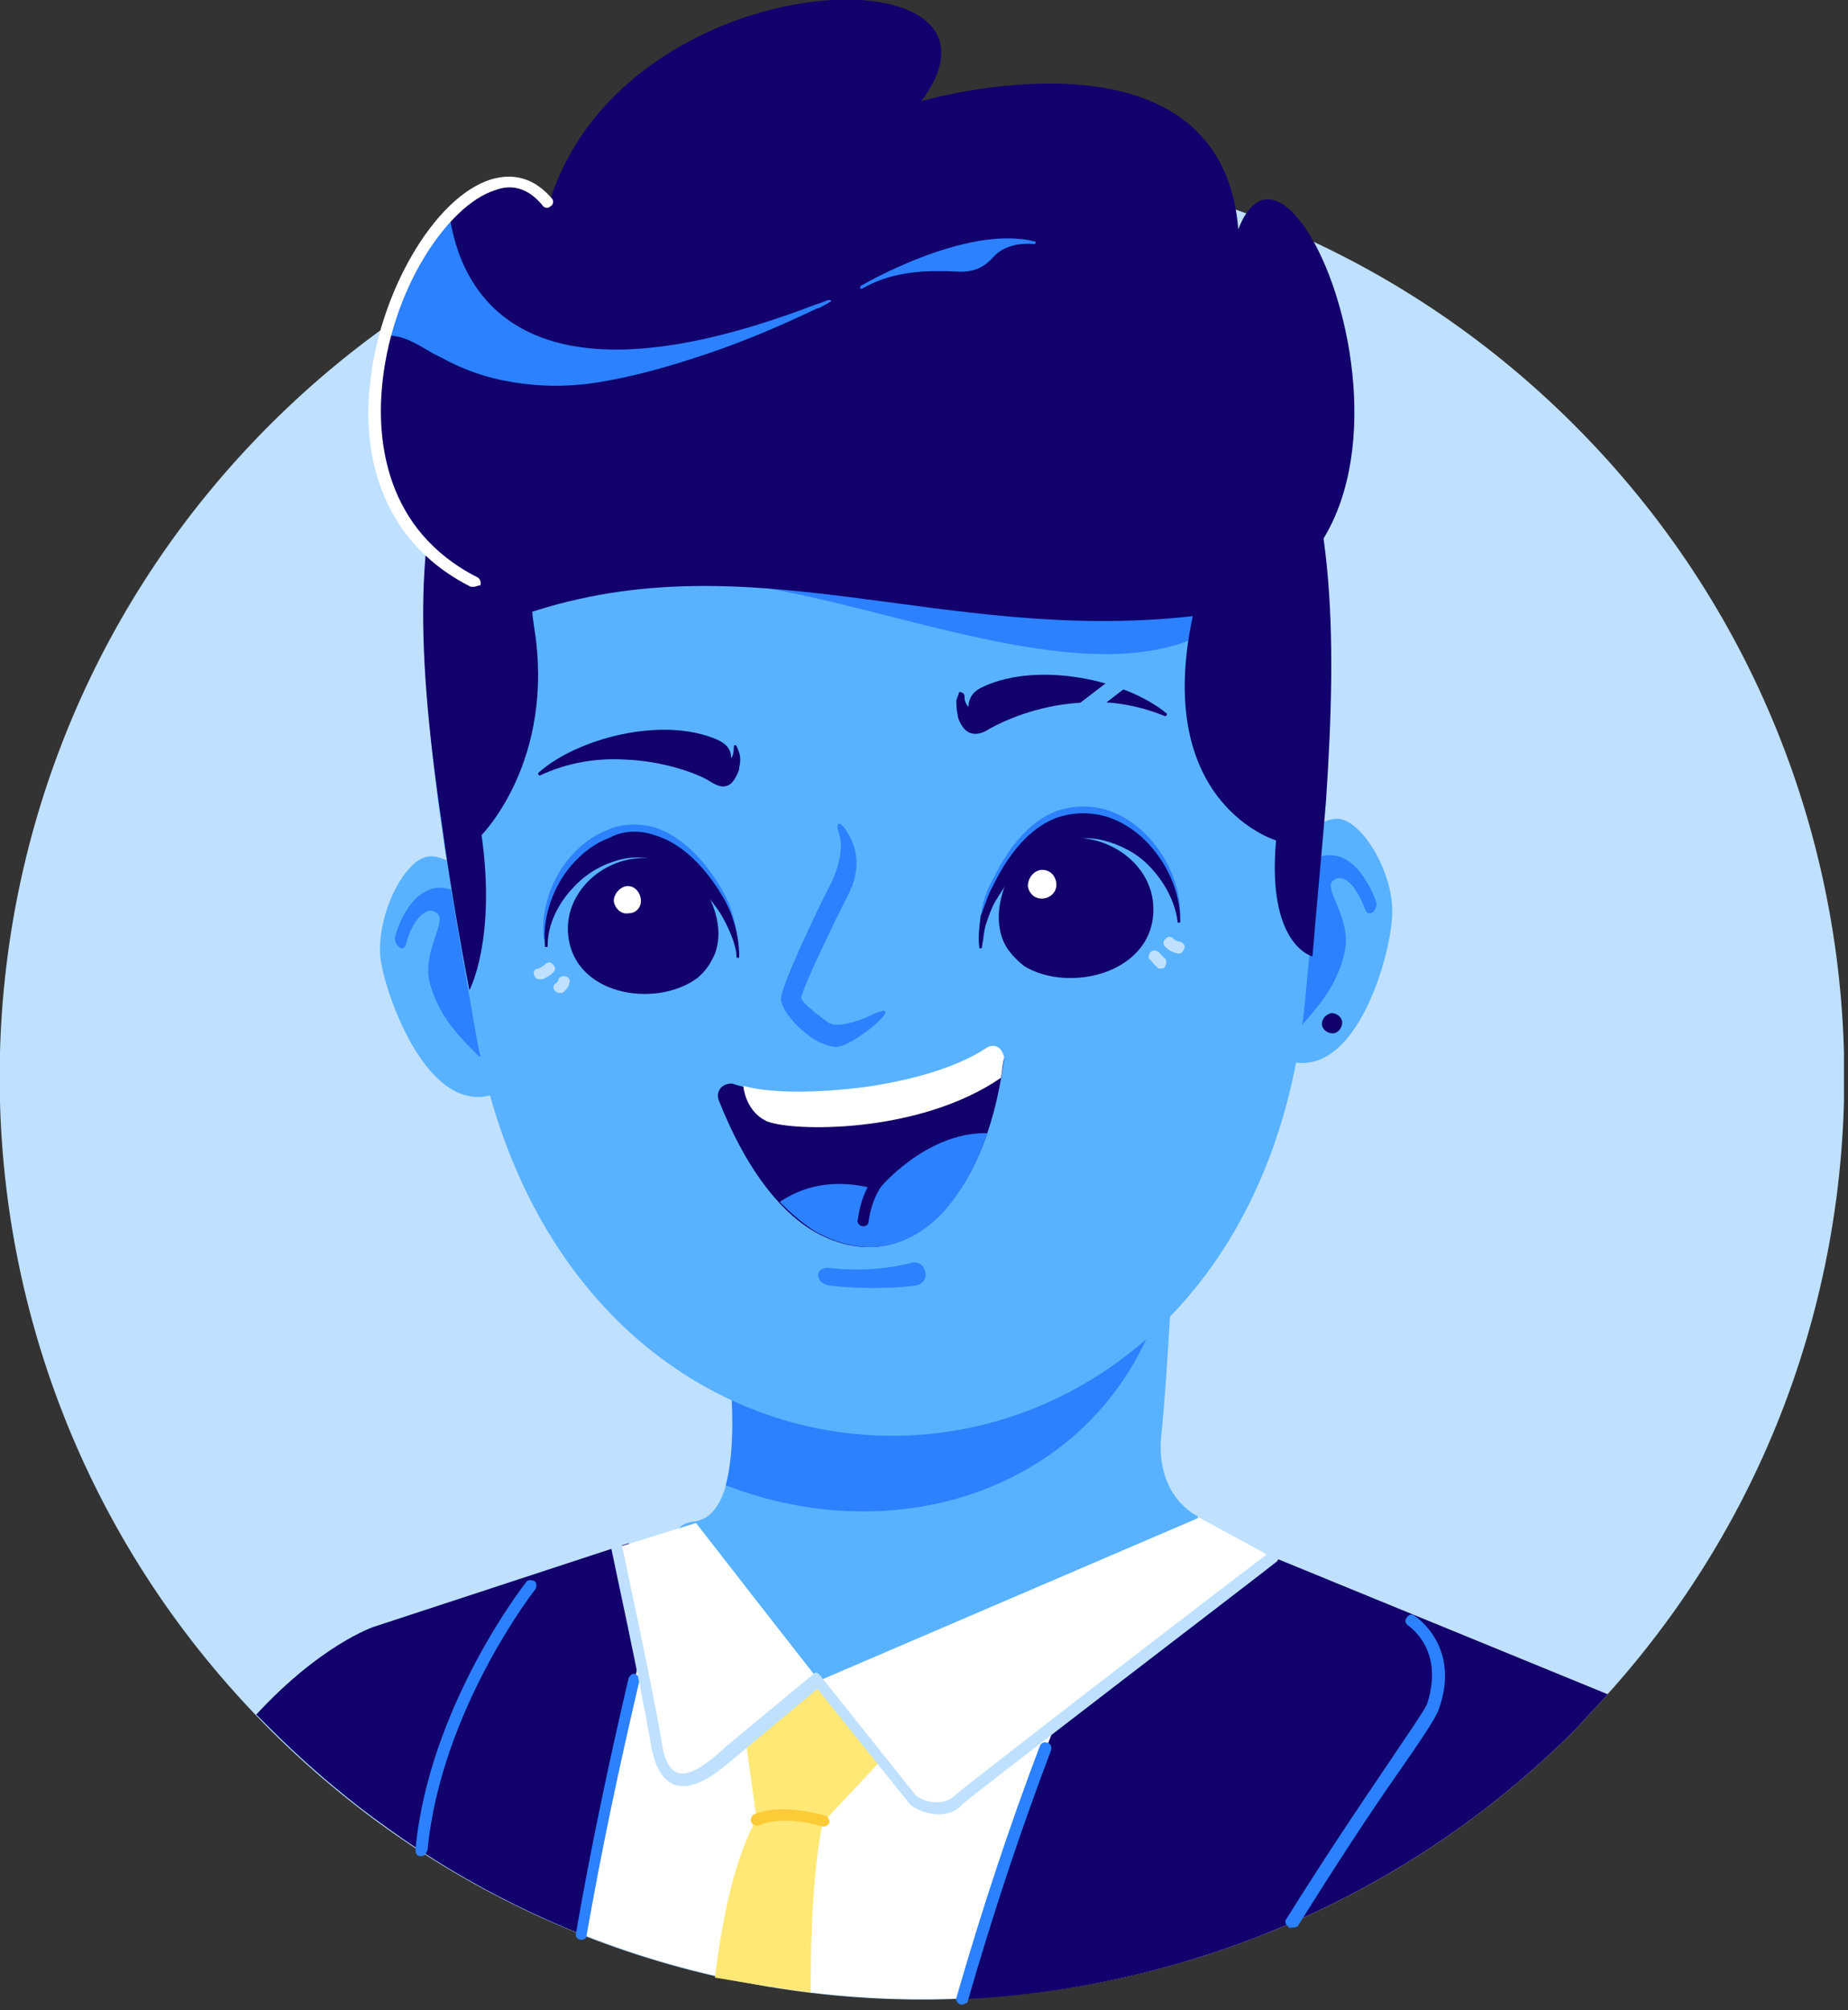 <svg width="137" height="149" viewBox="0 0 137 149" fill="none" xmlns="http://www.w3.org/2000/svg">
<rect x="0" y="0" width="137" height="149" fill="#333333" stroke="none"/>
<g clip-path="url(#clip0_581_944)">
<path fill-rule="evenodd" clip-rule="evenodd" d="M116.7 31.5C143.4 58.2 143.4 101.5 116.7 128.2C90 154.9 46.7 154.9 20 128.2C-6.7 101.5 -6.7 58.2 20 31.5C46.7 4.8 90 4.8 116.7 31.5Z" fill="#BFE1FF"/>
<path fill-rule="evenodd" clip-rule="evenodd" d="M27.7 120.6C27.7 120.6 23.8 121.9 19 127.1C19.3 127.4 19.7 127.8 20 128.1C24.2 132.3 28.7 135.8 33.6 138.6C32.6 132.8 30.8 126.6 27.7 120.6Z" fill="#12006C"/>
<path fill-rule="evenodd" clip-rule="evenodd" d="M50.2 96C50.2 96 53.7 97.5 54 100.8C54.2 102.2 55.4 112.4 51.4 112.8C48.7 113.1 50.6 117 50.6 117C50.6 117 48.6 118.4 48.8 120.2C49 121.9 49.9 126.8 58.3 127.4C66.6 128 81 124.6 84.7 121.8C88.4 119 88.8 112.4 88.8 112.4C88.8 112.4 85.6 111 86.1 106.3C86.6 101.5 87 92.4 87 92.4C87 92.4 50.1 96 50.2 96Z" fill="#59B2FF"/>
<path fill-rule="evenodd" clip-rule="evenodd" d="M50.2 96C50.2 96 53.7 97.5 54 100.8C54.1 101.7 54.7 106.8 53.8 110.1C68.5 115.8 84.8 108.7 87 92.2C87.1 92.3 50.1 96 50.2 96Z" fill="#2C81FE"/>
<path fill-rule="evenodd" clip-rule="evenodd" d="M88.2 112.9L119.2 125.6C118.4 126.5 117.6 127.3 116.8 128.2C92.7 152.3 55 154.6 28.3 135.2C31 126.2 33.3 118.9 33.3 118.9L51.6 113L60.8 124.7L88.2 112.9Z" fill="white"/>
<path fill-rule="evenodd" clip-rule="evenodd" d="M24.4 132.1C26.3 125.4 27.7 120.6 27.7 120.6L46.6 114.4L48.3 119.4C46.2 127.7 44.5 135.6 43.1 143.4C36.4 140.7 30.1 137 24.4 132.1Z" fill="#12006C"/>
<path fill-rule="evenodd" clip-rule="evenodd" d="M88.2 112.9L119.2 125.6C118.4 126.5 117.6 127.3 116.8 128.2C104.2 140.8 87.9 147.4 71.4 148.2C73.9 139.5 77 130.4 80.5 122.4C81.7 119.2 87.1 115.5 88.2 112.9Z" fill="#12006C"/>
<path fill-rule="evenodd" clip-rule="evenodd" d="M94.9 63.7C94.9 63.7 97.4 60.6 99.2 60.7C101 60.8 103.4 64.8 103.2 67.9C103.1 71 100.1 81.8 94.1 78C88 74.2 94.9 63.7 94.9 63.7Z" fill="#59B2FF"/>
<path fill-rule="evenodd" clip-rule="evenodd" d="M93 67.1C92.8 67.3 92.8 67.7 92.9 67.9C93 68.1 93.3 68.1 93.4 68C93.4 68 95.3 77.4 96.6 75.9C97.9 74.4 99.2 72.9 99.7 70.5C100.2 68.1 98.1 65.9 98.8 65.3C99.5 64.7 100.2 65.6 100.3 65.7C100.9 66.5 101.2 67.4 101.2 67.4C101.3 67.7 101.5 67.8 101.8 67.6C102 67.4 102.1 67.1 102 66.8C102 66.8 100.8 63.2 98.4 63.4C96 63.6 93 67 93 67.1Z" fill="#2C81FE"/>
<path fill-rule="evenodd" clip-rule="evenodd" d="M36.2 66.1C36.2 66.1 33.4 63.2 31.7 63.5C29.9 63.8 27.9 67.9 28.2 71C28.6 74.1 32.4 84.6 38.1 80.3C43.8 75.9 36.2 66.1 36.2 66.1Z" fill="#59B2FF"/>
<path fill-rule="evenodd" clip-rule="evenodd" d="M38.3 69.2C38.5 69.4 38.6 69.8 38.5 70C38.4 70.2 38.2 70.3 38 70.1C38 70.1 36.8 79.6 35.4 78.2C34 76.8 32.6 75.4 31.9 73C31.2 70.6 33.2 68.3 32.4 67.7C31.7 67.1 31 68.1 30.9 68.2C30.3 69 30.1 70 30.1 70C30 70.3 29.8 70.4 29.6 70.2C29.4 70.1 29.2 69.7 29.3 69.4C29.3 69.4 30.2 65.8 32.7 65.8C35 66 38.3 69.2 38.3 69.2Z" fill="#2C81FE"/>
<path fill-rule="evenodd" clip-rule="evenodd" d="M63.6 14.1C23.3 16.3 30.6 49.5 35.2 76.2C42.4 117.9 93 115.9 96.8 73.7C99.3 46.7 103.9 13.1 63.6 14.1Z" fill="#59B2FF"/>
<path fill-rule="evenodd" clip-rule="evenodd" d="M45.8 40.5L48.8 43.2C60.6 41.5 81.4 53.9 91.4 45.6C97.6 40.6 86.6 36.5 85.7 36.3C85 36.2 45.8 40.5 45.8 40.5Z" fill="#2C81FE"/>
<path fill-rule="evenodd" clip-rule="evenodd" d="M97.3 70.9C97.6 67.2 98 63.1 98.3 59.4C100 34.2 97.5 16 63.9 16.8C30.4 18.7 29.1 36.4 32.8 61.4C33.3 65.1 34.1 69.8 34.8 73.4C34.8 73.4 36.8 69.7 35.7 61.9C35.7 61.9 41.2 56.4 39.6 46.5C37.3 32.6 55.6 32.4 64.6 32.1C73.6 31.7 91.3 32 88.4 45.8C85.5 59.6 94.6 62.3 94.6 62.3C93.9 70.1 97.3 70.9 97.3 70.9Z" fill="#12006C"/>
<path fill-rule="evenodd" clip-rule="evenodd" d="M39 45.5C36.6 45.1 36.8 43.9 35.1 43C18.7 34.7 33.7 6.7 40.5 14.8C40.6 14.9 40.7 15.2 40.7 15.1C46.2 -3.1 76.8 -3.9 68.3 7.5C68.3 7.5 90.5 1 91.8 17C96.3 5.3 110.5 43.5 88.2 45.7C69.7 47.7 55.6 39.9 39 45.5Z" fill="#12006C"/>
<path fill-rule="evenodd" clip-rule="evenodd" d="M98.7 75.1C99.1 75.1 99.5 75.4 99.5 75.8C99.5 76.2 99.2 76.6 98.8 76.6C98.4 76.6 98 76.3 98 75.9C98 75.5 98.3 75.2 98.7 75.1Z" fill="#12006C"/>
<path fill-rule="evenodd" clip-rule="evenodd" d="M33.3 15.8C34.1 21.7 38.7 30.9 60.4 22.6L61 22.4C61.4 22.2 61.6 22.2 61.6 22.3C61.6 22.3 61.6 22.4 61.5 22.4C61.4 22.5 61.1 22.6 60.8 22.8L60.5 22.9C58.8 23.7 55.6 25.2 51.9 26.4C49.5 27.2 47 27.9 44.6 28.3C41.7 28.8 39.3 28.6 37.3 28.2C35.3 27.8 33.8 27.1 32.7 26.5C32.5 26.4 32.3 26.3 32.1 26.2C30.6 25.3 29.7 24.8 28.6 24.9C29.4 21.3 31.2 17.9 33.3 15.8ZM63.8 21.2C63.8 21.2 71.6 16.6 76.7 17.9C76.8 17.9 76.8 18 76.8 18L76.7 18.1C76.7 18.1 74.7 17.8 73.6 19.1C72.6 20.2 71.6 20.2 70.3 20.1C70 20.1 69.7 20.1 69.3 20.1C68.4 20.1 67.4 20.2 66.5 20.4C65.6 20.6 64.8 20.9 63.9 21.4H63.8C63.7 21.3 63.8 21.3 63.8 21.2Z" fill="#2C81FE"/>
<path fill-rule="evenodd" clip-rule="evenodd" d="M73.6 65.2C75 62.3 76.7 60.7 78.4 60.1C79.6 59.7 80.8 59.7 81.9 60C83 60.3 84.1 61 84.9 61.8C86.5 63.4 87.5 65.6 87.5 67.8C87.5 67.9 87.4 67.9 87.4 67.9C87.3 67.9 87.3 67.9 87.3 67.8C87.1 66.3 86.3 64.8 85.1 63.6C84.2 62.7 83 62.1 81.8 61.8C80.6 61.5 79.3 61.6 78 62.1C76.5 62.8 75.1 64.1 73.9 66.3C73.6 66.8 73.4 67.4 73.2 68C73 68.6 73 69.1 72.9 69.7C72.9 69.8 72.8 69.8 72.8 69.8C72.7 69.8 72.7 69.8 72.7 69.7C72.6 68.9 72.7 68.2 72.8 67.4C72.9 66.7 73.2 65.9 73.6 65.2Z" fill="#2C81FE"/>
<path fill-rule="evenodd" clip-rule="evenodd" d="M48.4 61.3C50.1 61.8 51.9 63.2 53.5 65.9C53.9 66.6 54.2 67.3 54.4 68.1C54.6 68.8 54.7 69.6 54.7 70.3C54.7 70.4 54.7 70.4 54.6 70.4C54.5 70.4 54.5 70.4 54.5 70.3C54.4 69.8 54.3 69.2 54.1 68.7C53.9 68.1 53.6 67.6 53.3 67.1C52 65 50.4 63.8 49 63.3C47.7 62.8 46.4 62.9 45.3 63.3C44.1 63.7 43.1 64.4 42.3 65.3C41.2 66.5 40.5 68 40.5 69.5C40.5 69.6 40.5 69.6 40.4 69.6C40.3 69.6 40.3 69.6 40.3 69.5C40.1 67.4 40.9 65.1 42.3 63.5C43.1 62.6 44 61.9 45.1 61.5C46 61.1 47.2 61 48.4 61.3Z" fill="#2C81FE"/>
<path fill-rule="evenodd" clip-rule="evenodd" d="M63.2 65.6C63.2 65.7 63.2 65.7 63.1 65.8L63 66.1C62.1 67.8 59.4 73.4 59.4 74C59.5 74.4 61.1 75.6 61.4 75.8C62.2 76.3 64.1 75.5 64.7 75.2C67.6 73.9 63 77.9 61.8 77.6C60.8 77.4 60.2 77 59.5 76.4C58.9 75.9 58 74.9 57.9 74.1C57.8 73.3 60.6 67.4 61.6 65.5C62.5 63.6 62.4 62.4 62.2 61.8C62 61.3 62 60.6 62.7 61.5C63.2 62.3 63.9 63.6 63.2 65.6Z" fill="#2C81FE"/>
<path fill-rule="evenodd" clip-rule="evenodd" d="M54.4 55.4C54.4 55.9 54.3 56.1 54.2 56.2C54.2 55.5 53.8 55.1 53.1 54.8C49.1 53.1 42.8 54.7 39.9 57.3V57.4L40 57.5C42.1 56.5 44.3 56.2 46.2 56.3C49.3 56.4 51.8 57.4 52.6 57.9C52.9 58.1 53.3 58.3 53.6 58.3C54 58.3 54.3 58.1 54.6 57.5C54.7 57.3 54.8 57.1 54.8 56.9C54.9 56.5 54.9 56.1 54.8 55.8C54.7 55.5 54.6 55.3 54.6 55.3C54.4 55.1 54.4 55.4 54.4 55.4Z" fill="#12006C"/>
<path fill-rule="evenodd" clip-rule="evenodd" d="M73.6 65.7C75 62.8 76.7 61.2 78.4 60.6C79.6 60.2 80.8 60.2 81.9 60.5C83 60.8 84.1 61.5 84.9 62.3C86.5 63.9 87.5 66.1 87.5 68.3C87.5 68.4 87.4 68.4 87.4 68.4C87.3 68.4 87.3 68.4 87.3 68.3C87.1 66.8 86.3 65.3 85.1 64.1C84.2 63.2 83 62.6 81.8 62.3C80.6 62 79.3 62.1 78 62.6C76.5 63.3 75.1 64.6 73.8 66.8C73.5 67.3 73.3 67.9 73.1 68.5C72.9 69.1 72.9 69.6 72.8 70.2C72.8 70.3 72.7 70.3 72.7 70.3C72.6 70.3 72.6 70.3 72.6 70.2C72.5 69.5 72.6 68.7 72.7 67.9C73 67.2 73.2 66.4 73.6 65.7Z" fill="#12006C"/>
<path fill-rule="evenodd" clip-rule="evenodd" d="M48.5 61.9C50.2 62.4 52 63.8 53.6 66.5C54 67.2 54.3 67.9 54.5 68.7C54.7 69.4 54.8 70.2 54.8 70.9C54.8 71 54.8 71 54.7 71C54.6 71 54.6 71 54.6 70.9C54.6 70.4 54.4 69.8 54.2 69.3C54 68.8 53.7 68.2 53.4 67.7C52 65.6 50.5 64.5 49.1 63.9C47.8 63.4 46.5 63.5 45.4 63.9C44.2 64.3 43.2 65 42.4 65.9C41.3 67.1 40.6 68.6 40.6 70.1C40.6 70.2 40.6 70.2 40.5 70.2C40.4 70.2 40.4 70.2 40.4 70.1C40.2 68 41 65.7 42.4 64.1C43.2 63.2 44.1 62.5 45.2 62.1C46.1 61.6 47.3 61.5 48.5 61.9Z" fill="#12006C"/>
<path fill-rule="evenodd" clip-rule="evenodd" d="M75 64.6C75.2 64.2 75.5 63.8 75.7 63.5C76.7 62.7 78 62.2 79.4 62.1C82.6 62 85.4 64.3 85.5 67.2C85.7 72.1 79.3 73.7 75.9 71.6C75.3 71.1 74.7 70.5 74.4 69.8C73.7 68.2 74.1 66.2 75 64.6Z" fill="#12006C"/>
<path fill-rule="evenodd" clip-rule="evenodd" d="M52.1 65.7C51.8 65.3 51.6 65 51.3 64.7C50.3 64 49 63.6 47.6 63.6C44.5 63.7 42 66.2 42.1 69C42.3 73.8 48.6 74.8 51.7 72.5C52.3 72 52.7 71.4 53 70.7C53.6 69.1 53.1 67.2 52.1 65.7Z" fill="#12006C"/>
<path d="M87.4 70.7C87.3 70.7 87.3 70.7 87.4 70.7C86.8 70.6 86.5 70.3 86.4 70.2C86.2 70 86.2 69.8 86.4 69.6C86.6 69.4 86.8 69.4 87 69.6C87 69.6 87.2 69.8 87.5 69.8C87.7 69.9 87.9 70.1 87.8 70.3C87.7 70.6 87.5 70.7 87.4 70.7Z" fill="#BFE1FF"/>
<path d="M86 71.8C85.9 71.8 85.8 71.8 85.8 71.7C85.4 71.4 85.3 71.1 85.2 71.1C85.1 70.9 85.2 70.6 85.4 70.5C85.6 70.4 85.9 70.5 86 70.7C86 70.7 86.1 70.8 86.3 71C86.5 71.1 86.5 71.4 86.4 71.6C86.3 71.8 86.2 71.8 86 71.8Z" fill="#BFE1FF"/>
<path d="M40 72.6C39.8 72.6 39.7 72.5 39.6 72.3C39.5 72.1 39.6 71.8 39.9 71.8C40.2 71.7 40.4 71.5 40.4 71.5C40.6 71.3 40.8 71.3 41 71.5C41.2 71.7 41.2 71.9 41 72.1C41 72.1 40.7 72.4 40.2 72.6C40.1 72.6 40.1 72.6 40 72.6Z" fill="#BFE1FF"/>
<path d="M41.4 73.6C41.3 73.6 41.2 73.5 41.1 73.4C41 73.3 41 73 41.2 72.9C41.4 72.8 41.4 72.6 41.4 72.6C41.5 72.4 41.7 72.3 42 72.4C42.2 72.5 42.3 72.7 42.2 72.9C42.2 73 42.1 73.3 41.7 73.6C41.6 73.6 41.5 73.6 41.4 73.6Z" fill="#BFE1FF"/>
<path fill-rule="evenodd" clip-rule="evenodd" d="M77.1 64.5C77.7 64.4 78.2 64.8 78.3 65.4C78.4 66 78 66.5 77.4 66.6C76.8 66.7 76.3 66.3 76.2 65.7C76.2 65.1 76.6 64.6 77.1 64.5Z" fill="white"/>
<path fill-rule="evenodd" clip-rule="evenodd" d="M46.4 65.7C46.9 65.6 47.4 66 47.5 66.6C47.6 67.2 47.2 67.7 46.6 67.7C46.1 67.8 45.6 67.4 45.5 66.8C45.5 66.3 45.9 65.8 46.4 65.7Z" fill="white"/>
<path fill-rule="evenodd" clip-rule="evenodd" d="M67.9 95.3C68.4 95.2 68.7 94.8 68.6 94.3C68.5 93.8 68.1 93.5 67.6 93.6C67.6 93.6 64.9 94.4 61.6 94C60.4 93.8 60.3 95.1 61.5 95.3C65 95.7 67.9 95.3 67.9 95.3Z" fill="#2C81FE"/>
<path fill-rule="evenodd" clip-rule="evenodd" d="M71.5 51.6C71.5 52.1 71.7 52.3 71.8 52.4C71.8 51.7 72.2 51.2 72.9 50.9C77 49 83.5 50.4 86.5 52.9V53L86.4 53.1C84.2 52.2 82 51.9 80 52.1C76.8 52.3 74.3 53.5 73.4 54C73.1 54.2 72.7 54.4 72.3 54.4C71.9 54.4 71.5 54.2 71.2 53.6C71.1 53.4 71 53.2 71 53C70.9 52.6 70.9 52.2 70.9 51.9C71 51.6 71.1 51.4 71.1 51.3C71.5 51.3 71.5 51.6 71.5 51.6Z" fill="#12006C"/>
<path fill-rule="evenodd" clip-rule="evenodd" d="M83.6 49.4C83.8 49.2 84.2 49.3 84.3 49.6C84.5 49.9 84.4 50.2 84.2 50.4L79.9 53.7C79.7 53.9 79.3 53.8 79.2 53.5C79 53.2 79.1 52.9 79.3 52.7L83.6 49.4Z" fill="#59B2FF"/>
<path fill-rule="evenodd" clip-rule="evenodd" d="M54.5 80.4C56.8 81.1 60.4 81.2 64 80.7C67.6 80.2 71 79.2 73.1 77.8C73.5 77.5 74.1 77.7 74.3 78.1C74.4 78.3 74.5 78.5 74.4 78.7C73.7 84 71.9 87.8 69.7 90C68.3 91.4 66.8 92.2 65.2 92.4C63.6 92.6 61.9 92.2 60.2 91.2C57.6 89.6 55.2 86.4 53.3 81.6C53.1 81.1 53.3 80.6 53.8 80.4C54.1 80.3 54.3 80.3 54.5 80.4Z" fill="#12006C"/>
<path fill-rule="evenodd" clip-rule="evenodd" d="M55.1 80.5C57.4 81.1 60.7 81 64 80.6C67.6 80.1 71 79.1 73.1 77.7C73.5 77.4 74.1 77.5 74.3 78C74.4 78.2 74.5 78.4 74.4 78.6C74.3 79 74.3 79.4 74.2 79.9C68.1 84.1 58.6 83.9 56.8 83.1C55.6 82.5 55.2 81.3 55.1 80.5Z" fill="white"/>
<path fill-rule="evenodd" clip-rule="evenodd" d="M57.8 89.1C59.3 88.1 61.6 87.2 65.1 88.2C65.1 88.2 68.6 83.9 73.2 84C72.3 86.6 71.1 88.6 69.8 90C68.4 91.4 66.9 92.2 65.3 92.4C63.7 92.6 62 92.2 60.3 91.2C59.4 90.6 58.6 89.9 57.8 89.1Z" fill="#2C81FE"/>
<path d="M64 90.9C63.7 90.9 63.5 90.6 63.6 90.4C63.9 88 65.1 86.9 65.1 86.9C65.3 86.7 65.5 86.8 65.7 86.9C65.9 87.1 65.8 87.3 65.7 87.5C65.7 87.5 64.7 88.4 64.4 90.5C64.4 90.8 64.2 90.9 64 90.9Z" fill="#12006C"/>
<path d="M71.3 148.6H71.2C71 148.5 70.8 148.3 70.9 148.1C72.8 141.5 74.9 135.2 77.1 129.4C77.2 129.2 77.4 129.1 77.7 129.2C77.9 129.3 78 129.5 77.9 129.8C75.7 135.6 73.6 141.9 71.7 148.5C71.7 148.4 71.5 148.6 71.3 148.6ZM95.7 142.9C95.6 142.9 95.5 142.9 95.5 142.8C95.3 142.7 95.2 142.4 95.4 142.2C98.4 137.4 100.9 133.7 102.8 130.9C104.4 128.5 105.6 126.8 105.8 126.3C107.1 122.3 104.5 120.6 104.4 120.5C104.2 120.4 104.1 120.1 104.3 119.9C104.4 119.7 104.7 119.6 104.9 119.8C104.9 119.8 108.3 122 106.7 126.6C106.5 127.3 105.4 128.9 103.6 131.5C101.7 134.2 99.2 138 96.2 142.8C96 142.9 95.8 142.9 95.7 142.9Z" fill="#2C81FE"/>
<path d="M43.1 143.8C42.8 143.8 42.6 143.5 42.7 143.3C43.8 137 45.1 130.8 46.6 124.4C46.7 124.2 46.9 124 47.1 124.1C47.3 124.2 47.5 124.4 47.4 124.6C45.9 131 44.6 137.1 43.5 143.4C43.5 143.7 43.3 143.8 43.1 143.8ZM31.2 137.6C30.9 137.6 30.8 137.4 30.8 137.1C31.8 126.5 38.9 117.4 39 117.3C39.1 117.1 39.4 117.1 39.6 117.2C39.8 117.3 39.8 117.6 39.7 117.8C39.6 117.9 32.7 126.8 31.7 137.1C31.6 137.5 31.4 137.6 31.2 137.6Z" fill="#2C81FE"/>
<path fill-rule="evenodd" clip-rule="evenodd" d="M60.1 147.7C60.1 142.9 60.3 138.5 61 135L59.9 132.8H57.1L56 135C54.5 137.8 53.6 141.8 53 146.6C55.4 147 57.7 147.4 60.1 147.7Z" fill="#FFE875"/>
<path fill-rule="evenodd" clip-rule="evenodd" d="M57.8 125.1C57.9 125.1 58.5 124.6 59.8 124.5C60.3 124.5 60.8 124.6 61.5 124.7C63.9 125.2 66.9 128.8 66.9 128.8L61.1 135C61.1 135 58.2 134 56.1 134.9L55 127L57.8 125.1Z" fill="#FFE875"/>
<path d="M61.1 135.4H61C61 135.4 58.2 134.5 56.3 135.3C56.1 135.4 55.8 135.3 55.7 135.1C55.6 134.9 55.7 134.6 55.9 134.5C58.1 133.6 61.1 134.6 61.2 134.6C61.4 134.7 61.5 134.9 61.5 135.1C61.4 135.3 61.2 135.4 61.1 135.4Z" fill="#FCCB37"/>
<path fill-rule="evenodd" clip-rule="evenodd" d="M60.7 124.6L67.8 133.5C67.8 133.5 69.6 135 71.4 133.5C73.2 132 94.6 115.6 94.6 115.6L88.9 112.5L60.7 124.6Z" fill="white"/>
<path fill-rule="evenodd" clip-rule="evenodd" d="M60.7 124.6L54.3 129.9C52.1 131.9 49.4 133.6 48.8 129.6C48 125.3 45.8 114.7 45.8 114.7L51.6 112.9L60.7 124.6Z" fill="white"/>
<path d="M69.6 134.5C68.7 134.5 67.9 134.1 67.5 133.8L60.6 125.2L54.6 130.2C53.2 131.4 51.5 132.8 50 132.3C49.2 132 48.6 131.1 48.3 129.6C47.6 125.3 45.3 114.8 45.3 114.7C45.3 114.5 45.4 114.2 45.6 114.2C45.8 114.1 46.1 114.3 46.1 114.5C46.1 114.6 48.4 125.1 49.1 129.4C49.3 130.6 49.7 131.2 50.2 131.4C51 131.7 52.2 131 53.9 129.4L60.3 124.1L60.4 124H60.5C60.6 124 60.6 124 60.7 124.1L60.8 124.2L67.9 133.1C67.9 133.1 68.5 133.6 69.4 133.6C69.9 133.6 70.4 133.5 70.9 133C72.7 131.5 93.2 115.7 94.1 115.1C94.3 115 94.6 115 94.7 115.2C94.8 115.4 94.8 115.7 94.6 115.8C94.4 116 73.2 132.2 71.4 133.7C70.9 134.3 70.2 134.5 69.6 134.5Z" fill="#BFE1FF"/>
<path d="M35.1 43.5C35 43.5 35 43.5 34.9 43.5C27.6 39.8 27 32.7 27.4 28.8C28 21.8 32.2 14.6 36.4 13.3C38.1 12.8 39.6 13.2 40.9 14.7C41.1 14.9 41 15.2 40.8 15.3C40.6 15.5 40.3 15.4 40.2 15.2C39.2 14 38 13.6 36.7 14.1C33.2 15.2 28.9 21.5 28.3 28.9C28 32.6 28.5 39.3 35.4 42.8C35.6 42.9 35.7 43.2 35.6 43.4C35.4 43.4 35.3 43.5 35.1 43.5Z" fill="white"/>
</g>
<defs>
<clipPath id="clip0_581_944">
<rect width="136.7" height="148.6" fill="white"/>
</clipPath>
</defs>
</svg>
